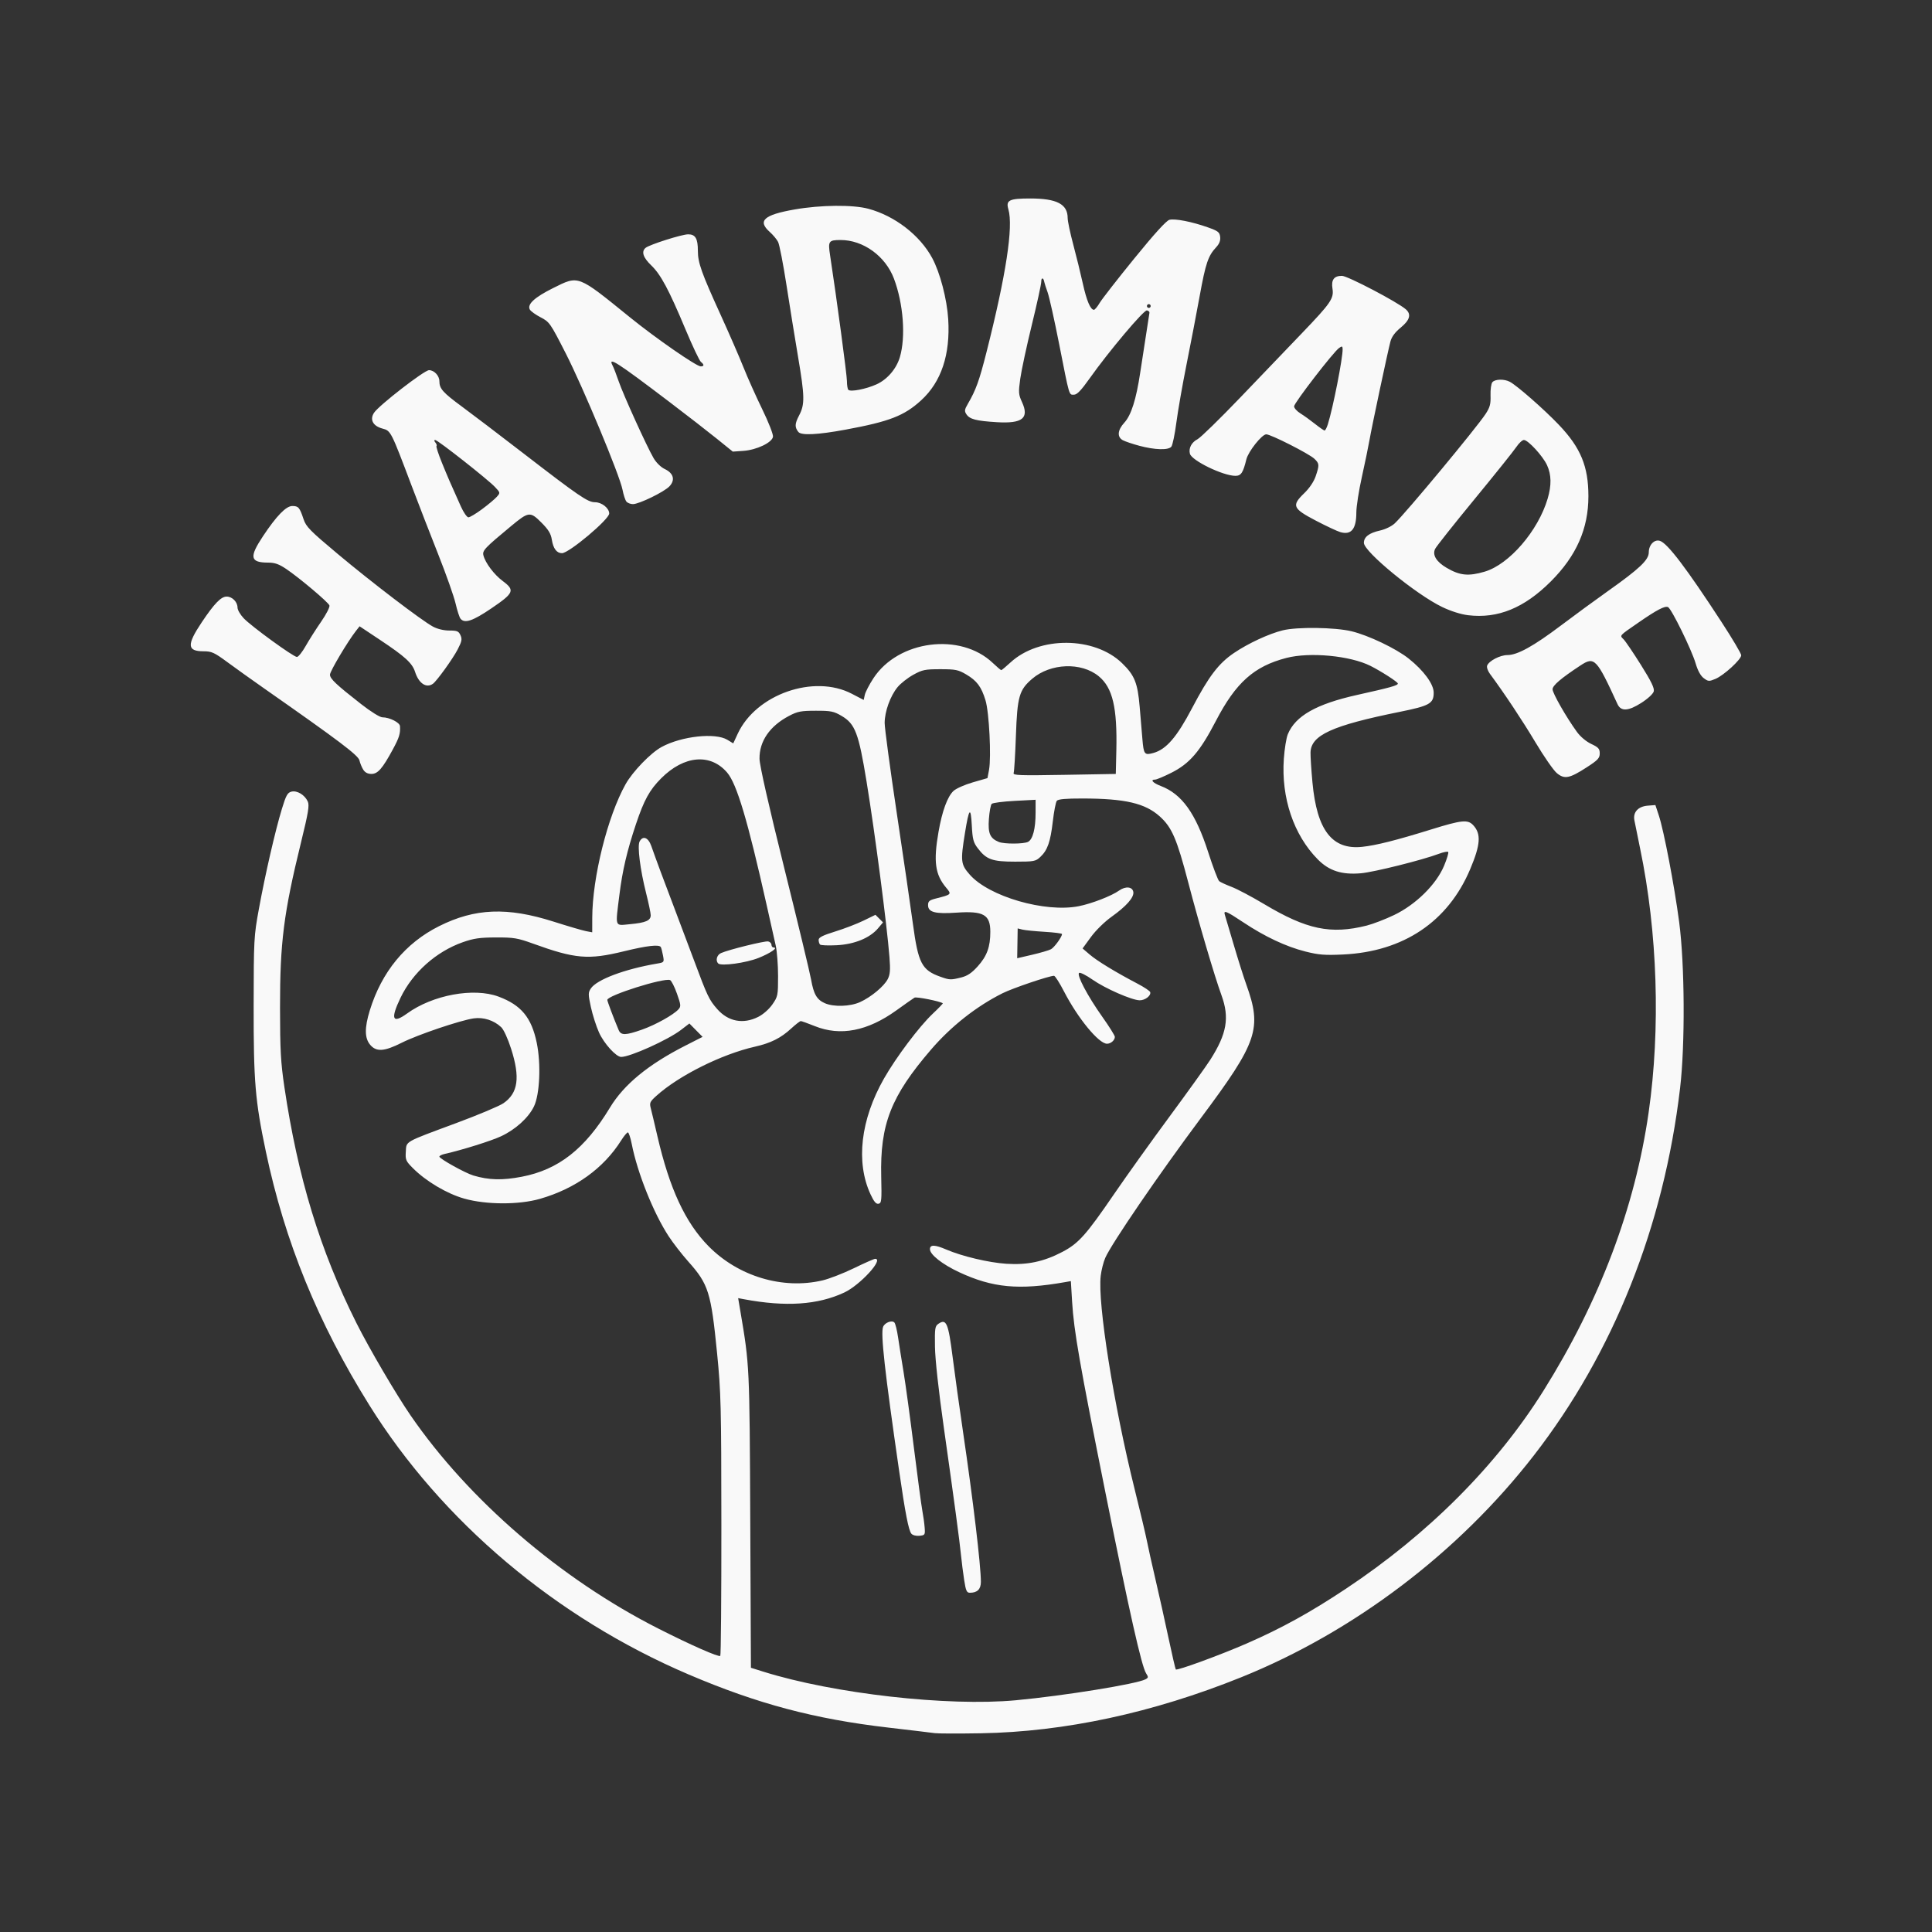 <?xml version="1.0" encoding="UTF-8" standalone="no"?>
<svg
   version="1.1"
   width="1024"
   height="1024"
   id="svg101"
   sodipodi:docname="handmade.svg"
   xml:space="preserve"
   inkscape:version="1.4.2 (ebf0e940, 2025-05-08)"
   xmlns:inkscape="http://www.inkscape.org/namespaces/inkscape"
   xmlns:sodipodi="http://sodipodi.sourceforge.net/DTD/sodipodi-0.dtd"
   xmlns="http://www.w3.org/2000/svg"
   xmlns:svg="http://www.w3.org/2000/svg"><rect width="100%" height="100%" fill="#333333" stroke="none"/><defs
     id="defs101" /><sodipodi:namedview
     id="namedview101"
     pagecolor="#7b7b7b"
     bordercolor="#000000"
     borderopacity="0.25"
     inkscape:showpageshadow="2"
     inkscape:pageopacity="0.0"
     inkscape:pagecheckerboard="0"
     inkscape:deskcolor="#d1d1d1"
     inkscape:zoom="0.86289987"
     inkscape:cx="427.62783"
     inkscape:cy="408.50626"
     inkscape:window-width="2560"
     inkscape:window-height="1440"
     inkscape:window-x="0"
     inkscape:window-y="0"
     inkscape:window-maximized="0"
     inkscape:current-layer="svg101" /><path
     style="fill:#f9f9f9"
     d="m 495.39,918.597 c -1.65,-0.242 -12.675,-1.561 -24.5,-2.931 -39.099,-4.53 -69.426,-12.592 -105.846,-28.136 -70.225,-29.974 -130.831,-81.096 -169.33,-142.833 -27.238,-43.679 -44.765,-86.648 -54.817,-134.393 -5.65,-26.838 -6.512,-37.119 -6.461,-77.107 0.045,-35.377 0.131,-36.961 2.789,-51.5 3.34,-18.269 8.677,-41.47 12.183,-52.965 2.191,-7.184 2.986,-8.623 5.049,-9.141 2.983,-0.749 7.065,1.703 8.659,5.202 0.942,2.068 0.337,5.744 -3.572,21.697 -9.192,37.511 -11.161,53.028 -11.129,87.707 0.021,22.328 0.383,28.921 2.303,41.875 7.12,48.037 18.905,86.658 38.183,125.125 6.733,13.435 21.005,37.791 28.708,48.991 30.84,44.84 79.431,86.665 131.21,112.938 17.322,8.789 32.15,15.325 32.95,14.524 0.341,-0.342 0.599,-31.521 0.574,-69.287 -0.043,-63.376 -0.218,-70.395 -2.271,-91.104 -3.203,-32.31 -4.543,-36.583 -15.223,-48.562 -3.433,-3.85 -8.147,-9.925 -10.476,-13.5 -8.049,-12.352 -16.525,-33.526 -19.515,-48.75 -0.675,-3.438 -1.613,-6.25 -2.085,-6.25 -0.472,0 -2.062,1.913 -3.535,4.25 -9.331,14.809 -24.32,25.591 -43.056,30.971 -11.172,3.208 -28.504,3.154 -40.109,-0.126 -9.17,-2.591 -20.222,-9.134 -27.177,-16.089 -3.792,-3.792 -4.087,-4.472 -3.808,-8.776 0.369,-5.692 -1.161,-4.822 26.589,-15.114 11.708,-4.342 23.037,-9.108 25.176,-10.59 7.773,-5.387 8.927,-13.601 4.05,-28.828 -1.738,-5.426 -3.939,-10.22 -5.264,-11.464 -3.888,-3.652 -9.379,-5.408 -14.583,-4.664 -7.076,1.012 -29.725,8.679 -38.1,12.897 -9.271,4.669 -13.438,4.963 -16.694,1.179 -3.033,-3.526 -3.112,-9.027 -0.264,-18.291 6.279,-20.423 18.861,-35.722 36.743,-44.673 19.009,-9.516 36.139,-10.193 60.65,-2.399 7.7,2.449 15.463,4.725 17.25,5.059 l 3.25,0.607 0.018,-7.725 c 0.051,-21.341 8.121,-53.699 17.643,-70.735 3.756,-6.721 13.319,-16.617 19.094,-19.76 10.564,-5.749 28.482,-7.712 34.867,-3.818 l 3.122,1.904 2.378,-5.121 c 9.706,-20.905 40.386,-31.651 60.472,-21.181 l 6.292,3.28 0.596,-2.716 c 0.328,-1.494 2.377,-5.441 4.554,-8.773 13.191,-20.188 46.142,-24.42 63.271,-8.126 2.209,2.102 4.231,3.821 4.493,3.821 0.262,0 2.47,-1.839 4.909,-4.087 15.209,-14.019 44.457,-13.827 59.123,0.388 6.65,6.446 8.262,10.44 9.334,23.137 0.514,6.084 1.162,13.777 1.44,17.094 0.683,8.136 1.1,8.664 5.82,7.361 6.812,-1.881 12.439,-8.4 20.5,-23.753 8.853,-16.86 14.026,-23.675 22.17,-29.205 7.518,-5.105 18.519,-10.219 25.903,-12.041 7.643,-1.886 27.687,-1.611 36.453,0.499 8.978,2.161 23.615,9.152 30.284,14.463 8.016,6.385 13.263,13.537 13.263,18.08 0,5.752 -2.136,6.961 -17.944,10.157 -35.938,7.265 -47.115,12.359 -47.338,21.574 -0.051,2.109 0.409,9.243 1.022,15.852 2.349,25.329 10.418,35.796 26.314,34.135 7.396,-0.773 18.044,-3.456 36.667,-9.237 16.171,-5.021 19.34,-5.34 22.229,-2.24 4.279,4.593 3.893,10.26 -1.588,23.264 -11.753,27.886 -35.374,43.755 -67.386,45.271 -9.69,0.459 -12.874,0.206 -20,-1.588 -10.212,-2.571 -21.531,-7.896 -32.925,-15.49 -9.026,-6.015 -10.608,-6.647 -9.722,-3.882 0.308,0.963 2.411,8.05 4.672,15.75 2.261,7.7 5.246,17.15 6.633,21 8.473,23.52 6.116,30.483 -23.963,70.802 -22.406,30.033 -47.41,66.594 -50.745,74.198 -0.965,2.2 -2.05,6.475 -2.411,9.5 -1.719,14.396 6.881,68.515 17.956,113 2.944,11.825 5.88,24.2 6.524,27.5 0.644,3.3 2.698,12.525 4.564,20.5 1.866,7.975 4.958,21.866 6.87,30.87 1.913,9.003 3.661,16.553 3.884,16.776 0.719,0.719 23.772,-7.728 37.667,-13.802 18.53,-8.101 33.647,-16.445 52.512,-28.986 43.742,-29.079 79.837,-65.26 104.697,-104.949 29.785,-47.55 48.47,-96.979 55.723,-147.408 6.39,-44.43 4.738,-95.653 -4.514,-140 -1.377,-6.6 -2.747,-13.36 -3.044,-15.023 -0.763,-4.268 2.033,-7.267 7.147,-7.665 l 4,-0.312 1.81,5.46 c 2.686,8.103 8.238,37.187 10.793,56.54 2.962,22.438 3.199,64.968 0.49,88 -8.611,73.232 -35.318,140.32 -77.506,194.699 -39.924,51.46 -95.389,93.509 -155.087,117.576 -46.841,18.884 -93.562,28.938 -138,29.698 -11.825,0.202 -22.85,0.17 -24.5,-0.073 z m 43,-17.424 c 25.477,-2.368 64.063,-8.604 68.75,-11.11 1.555,-0.832 1.591,-1.182 0.324,-3.151 -2.405,-3.736 -8.879,-32.5 -21.542,-95.715 -13.748,-68.631 -16.739,-85.762 -17.681,-101.261 l -0.663,-10.92 -3.094,0.545 c -24.479,4.311 -38.395,3.004 -56.111,-5.271 -8.95,-4.18 -15.483,-9.327 -15.483,-12.196 0,-2.495 2.569,-2.441 8.667,0.183 8.327,3.582 22.473,6.937 31.833,7.548 11.113,0.726 19.854,-1.128 29.694,-6.299 8.617,-4.528 12.508,-8.885 27.529,-30.829 6.4,-9.35 19.602,-27.8 29.338,-41 9.735,-13.2 19.421,-26.7 21.523,-30 8.793,-13.802 10.268,-22.3 5.937,-34.193 -3.731,-10.246 -12.047,-38.463 -17.585,-59.67 -6.065,-23.227 -8.697,-29.337 -15.125,-35.117 -7.787,-7.002 -18.402,-9.465 -40.939,-9.5 -8.921,-0.014 -12.922,0.347 -13.63,1.23 -0.551,0.688 -1.504,5.575 -2.115,10.861 -1.265,10.928 -2.801,15.31 -6.62,18.889 -2.501,2.344 -3.335,2.5 -13.337,2.5 -12.133,0 -15.248,-1.115 -19.802,-7.084 -2.365,-3.1 -2.796,-4.746 -3.184,-12.14 -0.54,-10.282 -1.495,-9.223 -3.626,4.021 -2.422,15.054 -2.237,16.65 2.572,22.114 10.214,11.604 39.917,20.201 57.702,16.702 6.868,-1.351 17.395,-5.426 21.418,-8.291 3.451,-2.457 7.142,-2.071 7.551,0.791 0.407,2.85 -3.672,7.481 -11.527,13.086 -3.705,2.644 -8.4,7.246 -10.934,10.718 l -4.442,6.084 3.801,3.261 c 3.902,3.348 13.866,9.415 25.241,15.368 3.542,1.854 6.6,3.881 6.795,4.505 0.573,1.836 -2.662,4.368 -5.557,4.348 -4.101,-0.028 -18.335,-6.262 -25.047,-10.97 -3.301,-2.315 -6.475,-3.917 -7.053,-3.56 -1.52,0.939 4.457,12.267 12.321,23.352 3.63,5.117 6.601,9.865 6.601,10.55 0,1.796 -2.114,3.646 -4.165,3.646 -4.363,0 -15.47,-13.516 -22.806,-27.75 -2.338,-4.537 -4.714,-8.25 -5.279,-8.25 -2.564,0 -21.85,6.533 -27.249,9.23 -13.903,6.946 -27.284,17.492 -37.97,29.926 -21.219,24.689 -27.024,39.515 -26.363,67.329 0.302,12.71 0.172,14.016 -1.428,14.325 -1.289,0.249 -2.422,-1.086 -4.23,-4.985 -7.894,-17.03 -5.29,-39.543 7.094,-61.321 6.423,-11.295 18.714,-27.646 25.831,-34.364 3.123,-2.948 5.541,-5.459 5.372,-5.58 -1.525,-1.095 -13.988,-3.575 -14.998,-2.984 -0.72,0.421 -5.002,3.427 -9.515,6.68 -15.386,11.089 -29.765,13.872 -43.372,8.393 -3.618,-1.457 -6.943,-2.649 -7.388,-2.649 -0.445,0 -2.728,1.768 -5.072,3.929 -5.499,5.068 -10.782,7.719 -19.19,9.626 -17.701,4.015 -40.41,15.348 -52.325,26.112 -3.404,3.075 -3.667,3.676 -2.898,6.608 0.466,1.774 2.029,8.35 3.473,14.613 6.444,27.938 14.822,45.967 27.174,58.476 15.759,15.959 39.239,23.003 60.303,18.091 3.575,-0.834 11.096,-3.752 16.714,-6.485 5.617,-2.733 10.68,-4.97 11.25,-4.97 4.785,0 -8.008,13.954 -16.381,17.869 -14.025,6.556 -31.034,7.692 -53.162,3.549 l -3.079,-0.576 1.241,7.329 c 4.794,28.303 4.806,28.564 5.175,110.457 l 0.352,78.128 6.695,2.097 c 37.148,11.634 97.63,18.475 133.695,15.123 z m -27.36,-63.726 c -0.572,-3.712 -1.306,-9.45 -1.631,-12.75 -0.781,-7.944 -3.614,-29.004 -9.145,-68 -2.787,-19.65 -4.602,-36.191 -4.702,-42.86 -0.149,-9.952 0.01,-10.976 1.9,-12.247 4.139,-2.785 5.182,-0.321 7.452,17.607 1.149,9.075 3.618,26.85 5.487,39.5 5.332,36.092 9.492,71.011 9.497,79.715 0,3.91 -1.891,5.785 -5.842,5.785 -1.669,0 -2.137,-1.046 -3.016,-6.75 z m -28.001,-24.583 c -1.463,-1.763 -3.225,-10.854 -6.524,-33.667 -7.581,-52.423 -9.795,-72.28 -8.462,-75.885 0.833,-2.252 4.614,-3.747 5.992,-2.369 0.519,0.519 1.401,4.052 1.958,7.849 0.557,3.798 1.871,12.08 2.919,18.405 1.048,6.325 3.503,24.325 5.455,40 1.952,15.675 3.973,30.75 4.491,33.5 0.518,2.75 1.075,6.8 1.237,9 0.281,3.812 0.15,4.014 -2.79,4.301 -1.788,0.175 -3.586,-0.302 -4.276,-1.134 z M 276.469,623.714 c 19.531,-3.737 33.552,-14.718 46.831,-36.679 7.42,-12.271 20.305,-22.845 40.09,-32.9 l 9,-4.574 -3.502,-3.547 -3.502,-3.547 -4.48,3.439 c -6.822,5.237 -26.886,14.291 -31.669,14.291 -2.68,0 -9.119,-7.102 -11.746,-12.955 -1.476,-3.288 -3.412,-9.337 -4.303,-13.442 -1.47,-6.776 -1.476,-7.683 -0.058,-9.848 3.098,-4.729 17.882,-10.299 35.109,-13.229 3.817,-0.649 3.843,-0.686 3.159,-4.333 -0.38,-2.023 -0.901,-4.019 -1.158,-4.436 -0.907,-1.467 -7.357,-0.726 -19.515,2.242 -18.951,4.628 -25.818,4.045 -48.336,-4.106 -8.045,-2.912 -10.114,-3.254 -19.5,-3.227 -8.584,0.025 -11.796,0.487 -17.602,2.53 -14.096,4.96 -26.552,16.068 -32.976,29.407 -5.47,11.358 -4.366,14.035 3.451,8.373 13.583,-9.84 35.357,-13.857 48.485,-8.945 12.022,4.498 17.472,11.093 20.244,24.498 2.31,11.168 1.605,27.346 -1.468,33.694 -2.921,6.034 -9.762,12.24 -17.454,15.834 -5.292,2.473 -20.747,7.308 -29.93,9.364 -1.512,0.339 -2.75,0.977 -2.75,1.418 0,1.105 13.701,8.719 18,10.003 8.184,2.444 15.338,2.632 25.579,0.673 z m 63.771,-77.975 c 7.159,-2.526 16.684,-7.823 19.342,-10.755 1.411,-1.556 1.338,-2.326 -0.796,-8.368 -1.292,-3.66 -2.934,-6.879 -3.648,-7.153 -3.385,-1.299 -33.247,8.139 -33.247,10.508 0,0.773 3.237,9.376 6.011,15.977 1.215,2.89 3.674,2.848 12.338,-0.209 z m 61.676,-6.791 c 2.601,-1.315 5.7,-4.051 7.462,-6.586 2.892,-4.161 3.013,-4.767 3.013,-15 0,-5.865 -0.555,-13.139 -1.234,-16.164 -0.678,-3.025 -2.847,-12.7 -4.818,-21.5 -10.074,-44.965 -15.822,-64.24 -20.942,-70.221 -8.825,-10.31 -22.809,-9.107 -34.921,3.006 -6.194,6.194 -9.114,11.503 -13.442,24.438 -4.675,13.972 -7.138,24.483 -8.714,37.187 -2.216,17.861 -2.707,16.497 5.667,15.719 8.264,-0.768 10.905,-1.914 10.905,-4.732 0,-1.118 -1.101,-6.39 -2.447,-11.715 -3.146,-12.444 -4.725,-24.991 -3.445,-27.382 1.756,-3.282 4.602,-2.159 6.213,2.45 2.324,6.648 6.965,19.152 11.97,32.25 2.522,6.6 7.327,19.36 10.676,28.355 7.061,18.962 7.965,20.859 12.283,25.777 5.842,6.653 13.79,8.156 21.775,4.118 z M 380.64,510.642 c -1.502,-1.558 -0.695,-4.512 1.5,-5.489 4.092,-1.821 23.218,-6.544 25,-6.173 0.963,0.2 1.75,1.006 1.75,1.791 0,0.785 0.505,1.427 1.122,1.427 2.672,0 -1.627,2.989 -7.924,5.51 -6.691,2.679 -19.947,4.492 -21.449,2.935 z m 75.193,20.496 c 5.839,-2.649 12.692,-8.332 14.678,-12.175 1.271,-2.458 1.456,-4.797 0.92,-11.67 -1.335,-17.132 -7.678,-65.752 -12.145,-93.096 -4.195,-25.68 -6.04,-30.53 -13.22,-34.751 -4.17,-2.451 -5.65,-2.748 -13.676,-2.739 -7.853,0.008 -9.661,0.357 -14.187,2.735 -10.229,5.375 -15.776,13.442 -15.645,22.756 0.049,3.486 4.86,24.724 13.139,58 7.184,28.875 13.574,55.425 14.2,59 1.36,7.764 3.069,10.692 7.319,12.541 4.702,2.045 13.404,1.765 18.617,-0.6 z m -21.193,-30.505 c -0.412,-0.423 -0.75,-1.541 -0.75,-2.485 0,-1.284 2.202,-2.396 8.75,-4.42 4.812,-1.488 11.588,-4.09 15.057,-5.783 l 6.307,-3.078 2.01,2.01 2.01,2.01 -2.612,3.105 c -4.335,5.152 -12.526,8.515 -21.912,8.996 -4.46,0.229 -8.446,0.07 -8.858,-0.353 z m 74.825,17.441 c 3.304,-0.832 5.575,-2.362 8.754,-5.898 4.897,-5.447 6.671,-10.304 6.671,-18.273 0,-9.146 -3.575,-11.17 -17.983,-10.177 -11.257,0.776 -15.017,-0.217 -15.017,-3.965 0,-2.09 0.678,-2.658 4.25,-3.561 8.257,-2.088 8.327,-2.163 5.349,-5.702 -5.87,-6.976 -6.808,-13.852 -4.045,-29.649 1.922,-10.987 4.717,-18.618 7.923,-21.63 1.351,-1.27 5.957,-3.318 10.236,-4.552 l 7.778,-2.244 0.82,-4.363 c 1.272,-6.768 0.074,-30.518 -1.859,-36.863 -2.199,-7.217 -4.577,-10.401 -10.268,-13.746 -4.175,-2.454 -5.664,-2.754 -13.685,-2.754 -8.107,0 -9.531,0.294 -14.356,2.966 -2.946,1.632 -6.667,4.557 -8.27,6.5 -3.889,4.715 -6.874,12.982 -6.874,19.039 0,2.712 2.885,24.182 6.411,47.712 3.526,23.53 7.38,49.982 8.566,58.782 2.811,20.871 4.692,24.485 14.582,28.008 4.882,1.739 5.494,1.76 11.018,0.369 z m 47.562,-14.95 c 1.794,-0.96 5.85,-6.538 5.859,-8.057 0,-0.347 -4.159,-0.88 -9.246,-1.185 -5.088,-0.305 -10.375,-0.836 -11.75,-1.179 l -2.5,-0.624 -0.129,7.904 -0.129,7.904 7.963,-1.854 c 4.38,-1.02 8.849,-2.329 9.932,-2.908 z m 167.363,-12.551 c 3.3,-0.829 9.825,-3.342 14.5,-5.583 11.495,-5.512 22.314,-16.161 26.47,-26.054 1.562,-3.719 2.556,-7.046 2.208,-7.394 -0.348,-0.348 -2.555,0.095 -4.905,0.984 -8.694,3.289 -34.495,9.736 -41.32,10.324 -10.211,0.881 -16.896,-1.274 -22.924,-7.388 -12.76,-12.942 -19.401,-32.64 -17.96,-53.263 0.365,-5.225 1.309,-11.075 2.097,-13 3.988,-9.743 15.12,-16.055 36.835,-20.888 17.661,-3.93 21.5,-5.005 21.5,-6.017 0,-0.809 -8.81,-6.491 -14.5,-9.353 -10.761,-5.412 -32.16,-7.44 -44.571,-4.223 -17.158,4.446 -26.801,13.062 -37.374,33.392 -8.49,16.326 -13.934,22.639 -23.758,27.554 -3.886,1.944 -7.681,3.535 -8.432,3.535 -2.795,0 -1.226,1.782 2.984,3.389 11.186,4.272 18.482,14.454 25.115,35.052 2.55,7.919 5.176,14.844 5.836,15.39 0.66,0.546 3.63,1.914 6.599,3.042 2.97,1.127 10.728,5.236 17.241,9.13 22.57,13.496 35.307,16.161 54.359,11.374 z m -179.478,-44.388 c 2.516,-1.347 3.966,-6.96 3.972,-15.388 l 0.01,-6.9 -11.138,0.588 c -6.126,0.323 -11.584,1.033 -12.128,1.578 -0.545,0.545 -1.219,4.182 -1.498,8.083 -0.541,7.562 0.605,10.198 5.264,12.105 2.866,1.173 13.289,1.128 15.522,-0.066 z m 46.767,-48.234 c 0.54,-22.905 -1.943,-33.439 -9.316,-39.516 -9.209,-7.591 -25.574,-6.979 -35.268,1.319 -6.922,5.925 -7.906,9.365 -8.645,30.227 -0.356,10.056 -0.898,18.935 -1.204,19.732 -0.48,1.25 3.193,1.383 26.794,0.971 l 27.35,-0.478 z m 233.429,11.775 c -1.73,-1.456 -6.821,-8.796 -11.312,-16.31 -6.995,-11.703 -16.392,-25.843 -24.118,-36.294 -1.131,-1.53 -1.786,-3.487 -1.456,-4.348 0.965,-2.514 6.864,-5.57 10.758,-5.574 5.308,-0.006 13.829,-4.72 28.41,-15.719 7.15,-5.393 18.244,-13.519 24.654,-18.057 16.928,-11.985 21.846,-16.636 21.846,-20.666 0,-3.969 2.957,-7.028 5.893,-6.096 4.047,1.285 14.028,14.43 32.672,43.034 5.736,8.8 10.431,16.726 10.432,17.613 0,2.213 -9.223,10.666 -13.674,12.525 -3.373,1.409 -3.819,1.381 -6.194,-0.391 -1.662,-1.241 -3.168,-3.984 -4.297,-7.829 -2.131,-7.256 -12.838,-29.073 -14.646,-29.844 -1.72,-0.733 -5.9,1.457 -15.687,8.22 -10.396,7.184 -9.984,6.719 -7.85,8.866 1.018,1.023 5.162,7.142 9.209,13.597 5.468,8.72 7.209,12.316 6.774,13.99 -0.341,1.311 -3.078,3.85 -6.551,6.075 -6.937,4.445 -10.843,4.654 -12.666,0.678 -11.121,-24.25 -12.208,-25.379 -19.693,-20.448 -10.312,6.793 -14.723,10.565 -14.723,12.591 0,2.103 7.258,14.796 12.925,22.604 1.833,2.525 4.905,5.103 7.579,6.36 3.814,1.793 4.496,2.555 4.496,5.023 0,2.503 -0.972,3.539 -6.948,7.404 -9.128,5.905 -11.78,6.407 -15.835,2.995 z m -632.576,-1.78 c -0.772,-1.238 -1.685,-3.461 -2.027,-4.942 -0.617,-2.663 -10.676,-10.261 -50.115,-37.853 -6.6,-4.618 -15.526,-10.996 -19.837,-14.175 -6.976,-5.145 -8.363,-5.78 -12.628,-5.78 -8.787,0 -9.015,-3.379 -1.033,-15.312 6.692,-10.005 10.255,-13.688 13.244,-13.688 2.95,0 5.754,2.848 5.754,5.843 0,1.202 1.462,3.734 3.25,5.626 4.062,4.3 26.383,20.53 28.235,20.53 0.753,0 2.829,-2.587 4.614,-5.75 1.785,-3.163 5.478,-8.981 8.208,-12.929 2.785,-4.029 4.717,-7.819 4.403,-8.638 -0.674,-1.756 -15.939,-14.627 -22.919,-19.324 -3.811,-2.565 -6.046,-3.358 -9.456,-3.358 -9.693,0 -10.262,-2.826 -2.825,-14.013 7.155,-10.763 12.226,-15.987 15.517,-15.987 3.265,0 3.899,0.742 5.974,6.986 1.324,3.985 3.433,6.133 18,18.329 18.261,15.289 44.64,35.417 50.615,38.619 2.358,1.264 5.715,2.066 8.642,2.066 4.125,0 4.942,0.343 5.917,2.481 0.951,2.086 0.713,3.286 -1.495,7.542 -2.587,4.986 -11.09,16.778 -13.131,18.212 -3.501,2.457 -7.482,-0.203 -9.439,-6.307 -1.496,-4.665 -5.27,-8.116 -18.51,-16.924 l -10.902,-7.253 -1.865,2.374 c -4.408,5.611 -13.831,21.454 -13.831,23.254 0,2.181 3.212,5.218 16.492,15.594 5.169,4.038 9.966,7.026 11.282,7.026 3.772,0 9.216,2.739 9.341,4.699 0.25,3.913 -0.409,6.052 -3.792,12.301 -5.514,10.187 -7.971,13 -11.351,13 -1.952,0 -3.394,-0.749 -4.33,-2.25 z m 51.558,-80.009 c -0.575,-0.692 -1.757,-4.331 -2.628,-8.087 -0.871,-3.756 -4.989,-15.418 -9.15,-25.917 -4.162,-10.499 -10.472,-26.772 -14.022,-36.163 -11.135,-29.453 -11.119,-29.422 -15.595,-30.627 -5.031,-1.355 -6.829,-4.735 -4.45,-8.366 2.567,-3.918 26.651,-22.581 29.139,-22.581 2.75,0 5.506,2.95 5.506,5.894 0,3.892 1.854,5.982 11.801,13.302 5.334,3.926 19.961,15.05 32.504,24.721 29.889,23.044 34.338,26.083 38.195,26.083 3.562,0 7.5,3.137 7.5,5.974 0,3.111 -21.326,21.026 -25.029,21.026 -2.792,0 -4.624,-2.426 -5.374,-7.117 -0.525,-3.283 -1.796,-5.368 -5.581,-9.153 -5.909,-5.909 -6.7,-5.815 -16.016,1.905 -14.009,11.609 -15.312,12.986 -14.674,15.508 1.028,4.063 5.677,10.224 10.324,13.683 6.486,4.827 5.858,6.312 -6.102,14.423 -9.915,6.724 -14.145,8.145 -16.347,5.491 z m 11.44,-58.088 c 3.223,-2.391 6.724,-5.324 7.781,-6.517 1.908,-2.156 1.901,-2.191 -1,-5.256 -3.842,-4.059 -30.319,-24.88 -31.64,-24.88 -0.657,0 -0.625,0.482 0.088,1.342 0.613,0.738 0.878,1.577 0.591,1.865 -0.288,0.288 1.016,4.296 2.897,8.908 3.285,8.054 4.287,10.365 10.032,23.135 1.423,3.163 3.218,5.75 3.989,5.75 0.771,0 4.04,-1.956 7.263,-4.347 z m 522.585,56.225 c -3.879,-0.471 -9.137,-2.139 -13.77,-4.367 -13.821,-6.648 -41.456,-29.297 -41.456,-33.977 0,-3.142 2.739,-5.243 8.516,-6.535 2.861,-0.639 6.203,-2.261 7.846,-3.807 5.945,-5.593 43.24,-50.509 48.136,-57.973 2.323,-3.542 2.777,-5.244 2.626,-9.862 -0.1,-3.07 0.336,-6.206 0.969,-6.969 1.395,-1.681 6.23,-1.81 9.222,-0.246 3.796,1.983 18.08,14.504 25.981,22.774 11.593,12.134 15.703,22.054 15.703,37.9 0,17.217 -6.368,31.637 -19.963,45.202 -14.104,14.073 -28.081,19.771 -43.811,17.86 z m 8.775,-23.082 c 12.986,-3.801 28.386,-21.656 33.404,-38.727 2.087,-7.102 1.988,-12.61 -0.319,-17.69 -2.185,-4.812 -10.049,-13.379 -12.28,-13.379 -0.846,0 -2.661,1.688 -4.033,3.75 -1.372,2.062 -11.377,14.55 -22.233,27.75 -10.856,13.2 -20.218,25.016 -20.803,26.259 -1.518,3.221 0.682,6.816 6.125,10.006 6.994,4.099 11.519,4.555 20.139,2.032 z m -76.5,-20.962 c -1.65,-0.48 -7.5,-3.227 -13,-6.103 -12.269,-6.417 -12.918,-7.961 -6.11,-14.532 2.73,-2.635 5.068,-6.094 6.033,-8.928 2.056,-6.033 2.001,-6.79 -0.674,-9.324 -2.801,-2.655 -23.075,-12.946 -25.503,-12.946 -2.304,0 -9.511,9.077 -10.537,13.271 -1.743,7.122 -2.813,8.729 -5.808,8.729 -6.549,0 -23.164,-8.07 -24.116,-11.714 -0.771,-2.947 0.863,-6.052 4.05,-7.701 1.616,-0.836 11.877,-10.85 22.802,-22.253 10.925,-11.403 25.614,-26.73 32.644,-34.06 15.242,-15.892 16.896,-18.311 16.068,-23.492 -0.748,-4.679 0.809,-6.781 5.024,-6.78 2.965,5.5e-4 29.545,13.938 33.878,17.764 2.982,2.634 2.12,5.691 -2.724,9.66 -3.02,2.475 -4.791,4.869 -5.452,7.37 -1.472,5.575 -9.805,44.774 -11.098,52.205 -0.622,3.575 -2.446,12.408 -4.054,19.628 -1.608,7.221 -2.923,15.688 -2.923,18.816 0,8.775 -2.702,12.077 -8.5,10.389 z m -6.627,-57.083 c 2.779,-8.783 8.023,-35.485 7.858,-40.011 -0.054,-1.496 -0.337,-1.571 -1.878,-0.5 -2.989,2.079 -23.846,29.128 -23.85,30.93 0,0.918 1.494,2.594 3.325,3.725 1.83,1.131 5.318,3.639 7.75,5.572 2.432,1.933 4.725,3.519 5.094,3.525 0.37,0.005 1.135,-1.453 1.701,-3.24 z M 332.016,265.848 c -0.616,-0.742 -1.544,-3.555 -2.062,-6.25 -1.471,-7.655 -20.816,-54.116 -30.145,-72.401 -8.139,-15.953 -8.579,-16.583 -13.249,-19 -2.657,-1.375 -5.238,-3.235 -5.735,-4.134 -1.535,-2.774 2.537,-6.516 12.443,-11.434 13.585,-6.744 12.639,-7.106 40.623,15.563 13.727,11.12 35.207,26.004 37.527,26.004 1.855,0 1.883,-0.954 0.071,-2.39 -0.771,-0.611 -4.418,-8.31 -8.105,-17.11 -8.925,-21.303 -13.145,-29.186 -18.244,-34.079 -4.301,-4.127 -5.314,-7.294 -2.959,-9.248 2.079,-1.725 19.221,-7.173 22.571,-7.173 3.836,0 5.138,2.223 5.138,8.778 0,6.265 1.89,11.583 11.983,33.722 4.513,9.9 9.999,22.5 12.191,28 2.191,5.5 6.679,15.522 9.972,22.271 3.312,6.787 5.846,13.267 5.671,14.5 -0.44,3.099 -8.673,7.024 -15.762,7.514 l -5.554,0.384 -8.5,-6.869 c -4.675,-3.778 -15.925,-12.506 -25,-19.396 -28.205,-21.413 -32.902,-24.412 -30.155,-19.252 0.541,1.016 1.961,4.7 3.155,8.186 2.469,7.204 14.9,34.567 18.527,40.781 1.417,2.427 3.853,4.807 5.931,5.793 4.66,2.211 5.633,5.797 2.482,9.151 -2.772,2.951 -16.075,9.436 -19.356,9.436 -1.287,0 -2.843,-0.607 -3.459,-1.349 z m 271.875,-29.57 c -3.575,-0.956 -7.513,-2.281 -8.75,-2.945 -3.159,-1.694 -2.849,-5.36 0.789,-9.324 3.63,-3.956 6.269,-12.282 8.418,-26.562 1.338,-8.891 4.428,-28.93 4.887,-31.691 0.086,-0.517 -0.519,-1.074 -1.344,-1.236 -1.641,-0.324 -20.22,21.734 -30.373,36.06 -4.497,6.346 -6.684,8.617 -8.299,8.617 -2.692,0 -2.28,1.408 -7.82,-26.717 -2.515,-12.769 -5.272,-25.144 -6.127,-27.5 -0.855,-2.356 -1.652,-4.833 -1.772,-5.504 -0.433,-2.427 -1.609,-2.555 -1.609,-0.175 0,1.341 -2.253,11.653 -5.006,22.917 -2.753,11.264 -5.506,24.079 -6.118,28.479 -1.014,7.302 -0.934,8.384 0.916,12.407 3.929,8.538 0.251,11.489 -13.292,10.666 -10.952,-0.666 -14.415,-1.559 -16.145,-4.164 -1.136,-1.711 -1.038,-2.49 0.683,-5.452 4.35,-7.486 6.075,-12.257 9.931,-27.461 10.366,-40.867 14.305,-66.577 11.606,-75.751 -1.423,-4.835 0.41,-5.744 11.579,-5.744 14.118,0 19.846,2.999 19.846,10.39 0,1.62 1.332,7.932 2.96,14.027 1.628,6.096 3.902,15.358 5.054,20.583 2.018,9.153 4.064,14 5.91,14 0.483,0 1.84,-1.63 3.015,-3.621 1.175,-1.992 9.43,-12.586 18.343,-23.542 10.731,-13.191 17.036,-20.129 18.662,-20.537 2.978,-0.747 11.977,1.022 20.367,4.005 5.44,1.934 6.228,2.546 6.516,5.063 0.226,1.976 -0.435,3.679 -2.136,5.498 -4.234,4.53 -5.56,8.455 -8.719,25.798 -1.687,9.261 -4.826,25.613 -6.977,36.338 -2.15,10.725 -4.575,24.594 -5.389,30.82 -0.813,6.226 -2.013,11.964 -2.666,12.75 -1.586,1.911 -8.741,1.704 -16.942,-0.489 z m 6,-74.081 c 0,-0.55 -0.45,-1 -1,-1 -0.55,0 -1,0.45 -1,1 0,0.55 0.45,1 1,1 0.55,0 1,-0.45 1,-1 z m -186.743,66.75 c -2.003,-2.534 -1.923,-4.352 0.383,-8.742 3.097,-5.894 3.021,-10.054 -0.567,-31.231 -1.61,-9.502 -4.353,-26.495 -6.096,-37.762 -1.743,-11.267 -3.755,-21.617 -4.472,-23 -0.717,-1.383 -2.699,-3.756 -4.404,-5.273 -6.637,-5.903 -3.146,-9.071 13.129,-11.914 13.935,-2.435 30.915,-2.592 39.179,-0.364 14.006,3.777 27.261,14.017 33.781,26.098 4.158,7.706 7.836,21.751 8.495,32.438 1.156,18.755 -3.675,33.222 -14.35,42.979 -8.994,8.22 -16.812,11.252 -40.116,15.556 -14.732,2.721 -23.435,3.145 -24.96,1.216 z m 41.424,-25.235 c 5.681,-2.567 10.543,-8.227 12.37,-14.402 3.187,-10.772 1.869,-28.336 -3.122,-41.605 -4.51,-11.991 -16.338,-20.537 -28.36,-20.492 -6.264,0.024 -6.647,0.581 -5.51,8.022 3.524,23.06 8.941,63.507 8.941,66.753 0,2.132 0.335,4.211 0.744,4.62 1.206,1.206 9.353,-0.373 14.937,-2.896 z"
     id="path101" /></svg>
